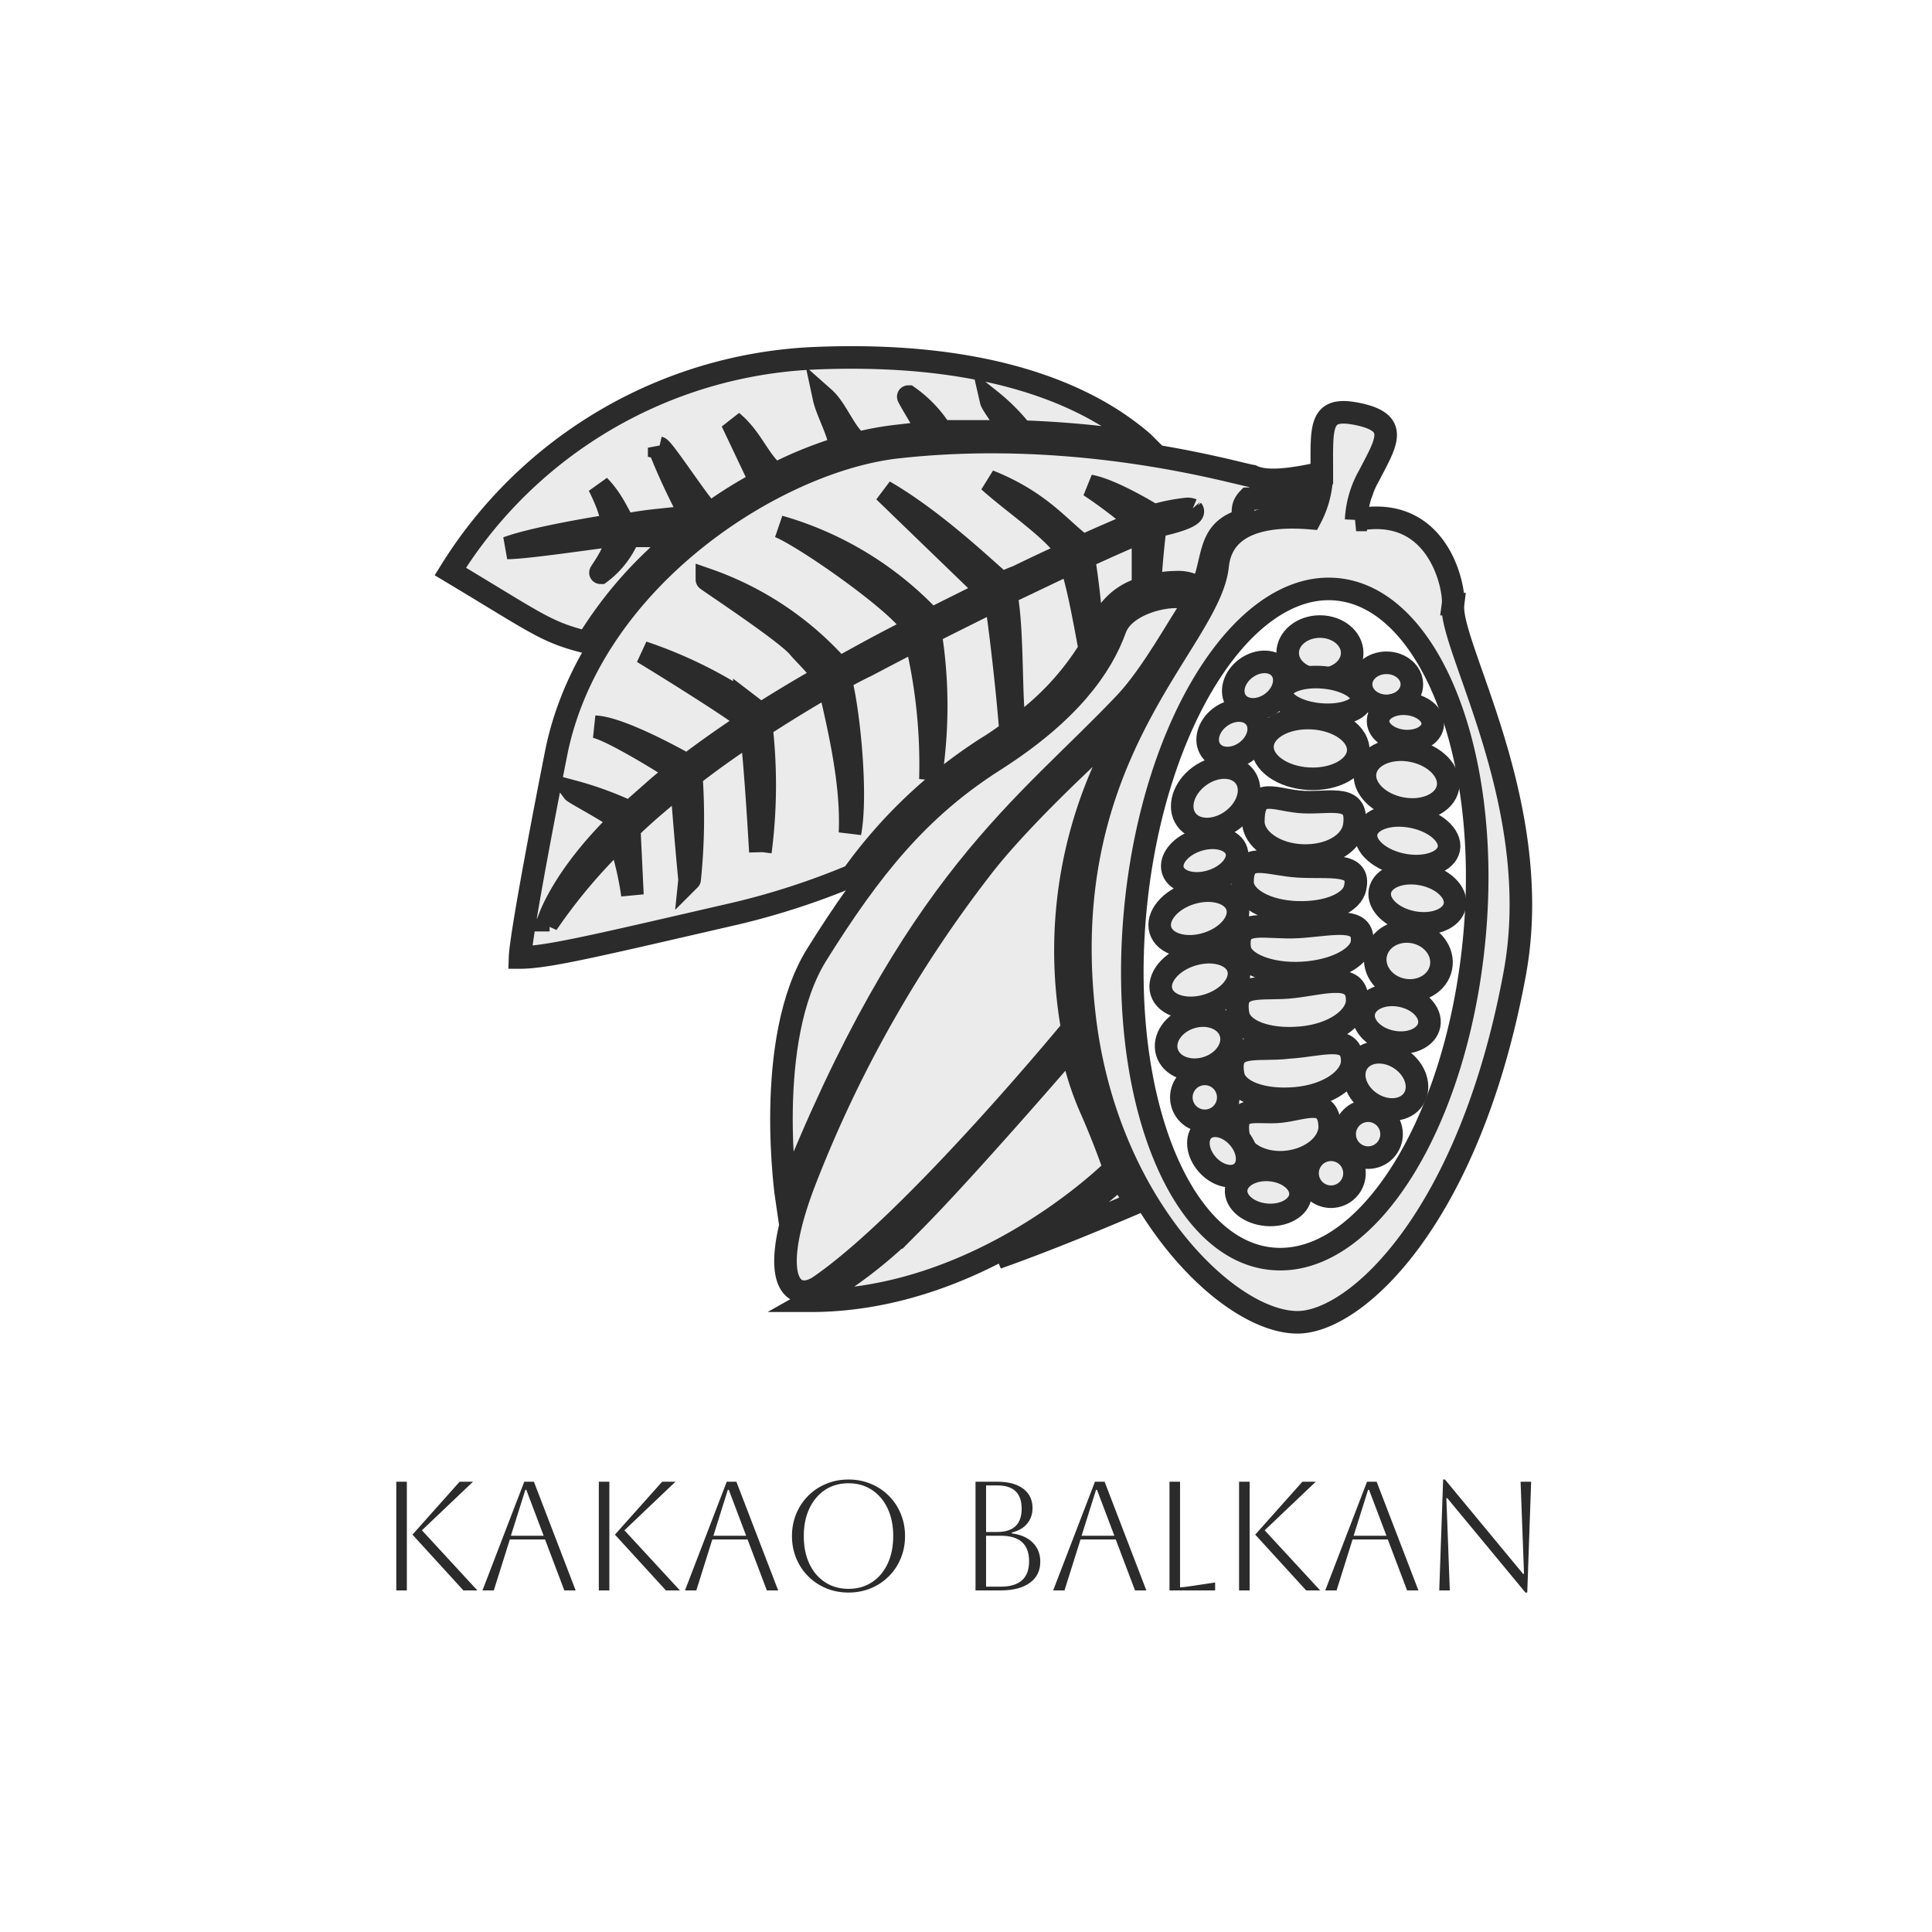 <svg xmlns="http://www.w3.org/2000/svg" version="1.1" xmlns:xlink="http://www.w3.org/1999/xlink" width="1500" height="1500" viewBox="0 0 1500 1500"><rect width="1500" height="1500" x="0" y="0" id="background" stroke="transparent" fill="#ffffff"></rect><svg xml:space="preserve" width="1000" height="1000" data-version="2" data-id="lg_XVw56SfCztKbpqodeD" viewBox="0 0 254 282" x="250" y="250"><rect width="100%" height="100%" fill="transparent"></rect><g fill="#ebebeb" stroke="#2b2b2b" stroke-width="2" paint-order="stroke"><path stroke-width="4.94" d="m165.974 26.588-1.26-.321-1.235-.198h-.494a225.4 225.4 0 0 0-23.79-2.075 41.725 41.725 0 0 0-6.695-6.744c.222.963 3.879 5.632 4.052 6.695H121.58a26.754 26.754 0 0 0-7.214-7.61c-.173 0 4.546 7.783 4.546 7.783s-4.94.617-7.238.864a65.194 65.194 0 0 0-8.35 1.532c-2.866-2.125-4.62-7.411-7.412-9.882.643 2.99 3.237 7.412 3.607 10.895a89.676 89.676 0 0 0-14.328 5.78c-3.706-3.112-5.064-7.905-9.437-11.487l6.25 13.167a98.075 98.075 0 0 0-11.092 6.917c-1.359-.568-10.104-14.155-11.092-14.377a133.797 133.797 0 0 0 7.016 15.02c-5.386.74-9.363.84-14.328 1.877-1.112-.667-2.298-4.94-5.88-8.572 3.236 6.448 2.866 8.671 2.866 8.671s-16.23 2.47-22.95 4.94c4.051 0 17.292-2 23.987-2.815.173 3.31-3.73 8.25-3.557 8.25a19.047 19.047 0 0 0 6.2-8.077h11.34a113.175 113.175 0 0 0-4.941 4.347c-.247.198-.47.445-.717.668A88.934 88.934 0 0 0 44.035 70.14c-9.066-2.248-10.746-4.027-29.941-15.514A98.816 98.816 0 0 1 93.27 7.961c45.208-2.026 65.021 11.957 72.482 18.405Z"></path><path stroke-width="4.94" d="m64.515 46.82-4.941 4.348a113.175 113.175 0 0 1 4.94-4.347Z"></path><path stroke-width="4.94" d="m212.59 38.001-23.765.692c-1.828 1.902-.815 3.113-1.433 4.768-6.15 1.951-6.25 6.25-7.608 11.413a9.165 9.165 0 0 1-1.68 3.483 8.251 8.251 0 0 0-5.163-1.383 21.32 21.32 0 0 0-5.584.79c0-3.73.94-11.808 1.087-13.019a.692.692 0 0 0 0-.148h.667c2.125-.47 8.597-1.976 7.412-3.483a2.47 2.47 0 0 0-1.26-.173 40.617 40.617 0 0 0-7.14 1.433c-.84-.519-9.14-5.608-14.032-6.497a105.313 105.313 0 0 1 10.475 7.954c-3.162 1.285-7.065 2.965-11.76 5.09h-.296c-4.743-3.385-9.017-9.536-20.504-14.107 5.731 5.139 14.18 10.673 17.293 15.564l-.223.272q-4.94 2.223-10.82 5.089a29.645 29.645 0 0 0-3.31 1.433c-.939-.322-13.612-13.069-25.865-20.11 0 0 19.54 18.9 22.629 21.864q-5.707 2.816-12.352 6.15a73.074 73.074 0 0 0-33.252-20.281c5.41 2.15 26.038 16.527 29.225 21.838q-.914.79-1.853 1.482a361.426 361.426 0 0 0-9.313 4.941l-4.941 2.718A68.776 68.776 0 0 0 70.27 56.38c0 .148 17.293 11.487 20.06 14.822 1.111 1.384 5.657 5.682 5.187 6.448l-.148.173a320.901 320.901 0 0 0-13.315 8.004l-3.583-2.742a96.914 96.914 0 0 0-22.233-10.77c4.669 2.815 20.603 12.722 23.271 15.118-4.94 3.31-9.536 6.497-13.538 9.585-3.73-2.1-15.094-8.226-20.208-8.4 3.632.643 16.898 8.919 18.158 9.882a46.246 46.246 0 0 0-4.323 3.335l-.198.173-6.028 5.312a74.408 74.408 0 0 0-12.352-4.521c.297.395 8.894 4.94 10.277 6.373C38.526 121.6 35.66 130.888 35.66 130.888c-.197.445-.32.717-.345.816l.518-.742a119.543 119.543 0 0 1 15.218-17.885 70.308 70.308 0 0 1 2.915 12.352l-.692-14.502q4.768-4.62 11.438-9.881c.544 8.029 1.754 21.394 1.779 20.998a130.758 130.758 0 0 0 .37-22.678c4.027-3.137 8.005-5.978 13.143-9.388.964 7.758 1.976 26.038 1.976 26.038a113.56 113.56 0 0 0 .223-27.47c4.1-2.668 9.881-6.275 14.822-9.042 2.223 9.585 5.09 21.814 4.57 32.362 1.606-8.325-.247-26.68-2.025-33.449a7.411 7.411 0 0 1 .864-.667 71.548 71.548 0 0 1 4.743-2.47q5.658-2.99 10.846-5.658a116.405 116.405 0 0 1 3.186 30.51 102.373 102.373 0 0 0 0-32.115c5.163-2.619 9.882-4.941 14.304-7.165.963 5.83 2.693 21.221 3.236 28.855-1.68 1.21-3.458 2.47-5.336 3.607a107.24 107.24 0 0 0-29.274 27.866 163.046 163.046 0 0 1-25.322 8.275c-30.262 6.967-41.453 9.684-47.456 9.684.173-5.187 6.3-36.734 8.078-45.603 8.103-37.822 48.247-63.218 74.557-66.133 40.045-4.471 74.359 5.855 77.644 6.324 4.941 2.47 16.552-1.16 23.321-2.47 1.334 4.274 1.087 6.744-.37 6.744Z"></path><path stroke-width="4.94" d="M154.091 71.623a59.018 59.018 0 0 1-16.329 17.293c-1.087-5.657-.395-21.171-1.976-29.447 5.237-2.47 9.881-4.743 14.007-6.645 1.408 2.865 3.26 13.216 4.298 18.8Zm11.66-25.79v12.08l-.345.494a13.785 13.785 0 0 0-8.696 7.609 33.054 33.054 0 0 1-1.952 4.422 181.994 181.994 0 0 0-1.976-18.874c4.94-2.248 9.733-4.398 12.97-5.732Z"></path><ellipse rx="2.86" ry="2.34" transform="translate(204.49 72.46)scale(2.47)"></ellipse><ellipse rx="2.25" ry="1.91" transform="translate(219.06 79.33)scale(2.47)"></ellipse><ellipse rx="1.99" ry="2.86" transform="rotate(-85 200.58 -10.13)scale(2.47)"></ellipse><ellipse rx="1.65" ry="2.43" transform="rotate(-85 159.44 -77.96)scale(2.47)"></ellipse><ellipse rx="1.65" ry="3.56" transform="rotate(-85 147.12 -70.87)scale(2.47)"></ellipse><ellipse rx="2.6" ry="3.73" transform="rotate(-79 172.5 -85.45)scale(2.47)"></ellipse><ellipse rx="2.69" ry="4.25" transform="rotate(-87 150.39 -59.96)scale(2.47)"></ellipse><path stroke-width="4.94" d="M211.998 110.384c-.643 3.854-5.361 6.645-11.364 6.423-6.003-.222-10.722-3.631-10.722-7.411 0-8.152 4.941-4.496 11.142-4.274 6.2.222 12.006-1.803 10.944 5.262Zm.197 13.513c-.642 3.212-5.78 5.558-12.648 5.36-6.868-.197-12.006-3.21-12.006-6.645 0-6.867 5.36-3.853 12.203-3.433 6.843.42 13.785-1.063 12.451 4.718Zm1.507 11.982c-.42 3.211-5.78 6.225-13.068 6.645-7.288.42-13.291-2.15-13.711-5.36-.865-6.869 5.558-4.275 12.846-4.72 7.288-.444 14.575-2.544 13.933 3.435Zm-1.062 12.895c-.222 3.631-5.139 7.288-12.352 7.93-7.214.642-13.069-1.507-13.71-5.138-1.285-7.412 5.138-5.139 12.203-6.004 7.065-.864 14.081-3.236 13.859 3.212Zm-1.087 13.266c-.222 3.632-5.139 7.288-12.352 7.93-7.214.642-13.069-1.507-13.71-5.138-1.285-7.412 5.138-5.139 12.203-6.003 7.238-.445 14.081-3.237 13.859 3.211Zm-4.916 14.13c0 3.632-3.854 7.066-9.215 7.708-5.36.643-10.079-1.927-10.721-5.46-1.285-7.41 3.853-4.94 9.214-5.558s10.5-3.335 10.722 3.31Z"></path><ellipse rx="2.17" ry="3.73" transform="rotate(-79 180.73 -78.88)scale(2.47)"></ellipse><ellipse rx="2.17" ry="3.38" transform="rotate(-79 189.44 -73.89)scale(2.47)"></ellipse><ellipse rx="2.08" ry="2.95" transform="rotate(-79 203.16 -57.93)scale(2.47)"></ellipse><ellipse rx="2.6" ry="2.95" transform="rotate(-79 196.78 -65.83)scale(2.47)"></ellipse><ellipse rx="2.34" ry="2.95" transform="rotate(-57 262.44 -118.48)scale(2.47)"></ellipse><ellipse rx="2.95" ry="2.34" transform="rotate(-17 616.86 -516.55)scale(2.47)"></ellipse><ellipse rx="3.56" ry="2.34" transform="rotate(-17 571.11 -524.15)scale(2.47)"></ellipse><ellipse rx="3.56" ry="2.34" transform="rotate(-17 525.9 -530.15)scale(2.47)"></ellipse><ellipse rx="3.21" ry="2.43" transform="rotate(-36 251.3 -227.4)scale(2.47)"></ellipse><ellipse rx="2.43" ry="1.91" transform="rotate(-36 231.66 -240.32)scale(2.47)"></ellipse><ellipse rx="2.43" ry="1.91" transform="rotate(-36 218.06 -254.27)scale(2.47)"></ellipse><ellipse rx="2.95" ry="1.91" transform="rotate(-17 484.15 -540.76)scale(2.47)"></ellipse><ellipse rx="1.82" ry="2.52" transform="rotate(-42 328.02 -147.9)scale(2.47)"></ellipse><circle r="2.08" transform="rotate(-57 271.27 -109.12)scale(2.47)"></circle><circle r="2.08" transform="rotate(-57 275.09 -97.36)scale(2.47)"></circle><circle r="2.08" transform="rotate(-57 245.97 -80.22)scale(2.47)"></circle><path stroke-width="4.94" d="M94.95 211.102c-5.36 3.632-11.561-.222-3.854-21.418a272.56 272.56 0 0 1 39.28-70.085c10.499-13.711 33.202-33.647 33.202-33.647a97.556 97.556 0 0 0-13.291 68.8s-34.71 42.195-55.337 56.35Z"></path><path stroke-width="4.94" d="M159.502 185.385s-1.927-5.78-5.139-13.068a64.008 64.008 0 0 1-4.298-13.661s-22.703 26.359-34.586 38.34a100.076 100.076 0 0 1-22.505 17.293c37.822.025 66.528-28.904 66.528-28.904Z"></path><path stroke-width="4.94" d="m164.121 192.87-3.335-5.558s-7.707 6.646-10.919 8.795c-3.631 2.47-16.058 8.794-16.058 8.794 13.489-4.743 30.312-12.03 30.312-12.03Zm69.517-131.103c.42-3.212-2.989-22.061-21.22-18.43a21.616 21.616 0 0 1 2.791-9.634c3.854-7.411 6.645-11.562-2.15-13.489-8.794-1.927-8.151 2.47-8.151 12.846a21.344 21.344 0 0 1-2.47 9.882c-7.709-.642-19.295 0-20.357 10.5-1.803 16.674-35.648 40.662-29.225 97.802 4.496 41.207 31.275 67.763 46.715 67.763 12.847 0 37.699-22.925 47.556-76.26 6.867-37.057-14.576-71.988-13.489-80.98Zm4.595 73.692c-3.952 40.49-23.666 71.567-44.245 69.64-20.578-1.927-33.844-36.438-29.867-76.928 3.978-40.49 23.79-71.642 44.146-69.64 20.356 2 33.944 36.438 29.966 76.928Z"></path><path stroke-width="4.94" d="M162.07 83.185c5.782-6.226 11.562-16.922 14.131-20.579 2.792-4.273-13.71-2.989-16.502 4.497-2.989 8.374-10.054 18.429-26.557 28.928-16.502 10.5-27.001 23.568-38.785 42.417-11.784 18.849-6.645 53.558-6.645 53.558 27.668-70.036 52.52-85.673 74.359-108.821Z"></path></g><path fill="#2b2b2b" d="M16.955 277.71 5.805 265.5l10.33-11.59h2.93l-11.19 10.64 12.14 13.16Zm-14.69 0v-23.8h2.31v23.8Z"></path><rect width="17.75" height="23.8" x="-8.88" y="-11.9" fill="none" rx="0" ry="0" transform="translate(11.64 266.31)"></rect><path fill="#2b2b2b" d="m21.135 277.71 9.15-23.8h2.11l9.14 23.8h-2.48l-4.22-11.15h-7.71l-3.51 11.15Zm9.39-22.03-3.17 10.06h7.18l-3.81-10.06Z"></path><rect width="20.4" height="23.8" x="-10.2" y="-11.9" fill="none" rx="0" ry="0" transform="translate(31.84 266.31)"></rect><path fill="#2b2b2b" d="m61.295 277.71-11.16-12.21 10.34-11.59h2.92l-11.18 10.64 12.14 13.16Zm-14.69 0v-23.8h2.31v23.8Z"></path><rect width="17.75" height="23.8" x="-8.88" y="-11.9" fill="none" rx="0" ry="0" transform="translate(55.98 266.31)"></rect><path fill="#2b2b2b" d="m65.475 277.71 9.14-23.8h2.11l9.15 23.8h-2.48l-4.22-11.15h-7.72l-3.5 11.15Zm9.38-22.03-3.16 10.06h7.17l-3.8-10.06Z"></path><rect width="20.4" height="23.8" x="-10.2" y="-11.9" fill="none" rx="0" ry="0" transform="translate(76.17 266.31)"></rect><path fill="#2b2b2b" d="M88.895 265.81q0-2.62.94-4.88.93-2.26 2.62-3.94 1.68-1.69 3.94-2.62 2.26-.94 4.88-.94t4.88.94q2.26.93 3.94 2.62 1.69 1.68 2.62 3.94.94 2.26.94 4.88t-.94 4.88q-.93 2.26-2.62 3.94-1.68 1.68-3.94 2.62-2.26.93-4.88.93t-4.88-.93q-2.26-.94-3.94-2.62-1.69-1.68-2.62-3.94-.94-2.26-.94-4.88m2.59 0q0 3.47 1.22 6.07 1.23 2.6 3.44 4.04 2.21 1.45 5.13 1.45t5.13-1.45q2.21-1.44 3.44-4.06 1.22-2.62 1.22-6.05 0-3.44-1.22-6.04-1.23-2.6-3.44-4.06-2.21-1.46-5.13-1.46t-5.12 1.44q-2.19 1.45-3.43 4.05-1.24 2.6-1.24 6.07"></path><rect width="24.76" height="24.75" x="-12.38" y="-12.38" fill="none" rx="0" ry="0" transform="translate(101.78 266.3)"></rect><path fill="#2b2b2b" d="M129.085 277.71v-23.8h4.73q3.67 0 5.71 1.53t2.04 4.25q0 2-1.19 3.42-1.19 1.41-3.33 1.92v.2q2.92.37 4.57 2.02 1.65 1.65 1.65 4.17 0 2.96-2.28 4.62-2.28 1.67-6.39 1.67Zm4.76-22.99h-2.45v10.2h2.42q5.37 0 5.37-5.1t-5.34-5.1m.75 11.02h-3.2v11.15h3.2q6.22 0 6.22-5.57 0-5.58-6.22-5.58"></path><rect width="14.18" height="23.8" x="-7.09" y="-11.9" fill="none" rx="0" ry="0" transform="translate(136.68 266.31)"></rect><path fill="#2b2b2b" d="m146.085 277.71 9.15-23.8h2.11l9.14 23.8h-2.48l-4.22-11.15h-7.71l-3.51 11.15Zm9.39-22.03-3.17 10.06h7.18l-3.81-10.06Z"></path><rect width="20.4" height="23.8" x="-10.2" y="-11.9" fill="none" rx="0" ry="0" transform="translate(156.78 266.31)"></rect><path fill="#2b2b2b" d="M171.555 253.91h2.31v23.12q.65 0 2.04-.21l5.64-.85v1.74h-9.99Z"></path><rect width="9.99" height="23.8" x="-5" y="-11.9" fill="none" rx="0" ry="0" transform="translate(177.05 266.31)"></rect><path fill="#2b2b2b" d="m201.475 277.71-11.15-12.21 10.33-11.59h2.93l-11.19 10.64 12.14 13.16Zm-14.69 0v-23.8h2.31v23.8Z"></path><rect width="17.75" height="23.8" x="-8.88" y="-11.9" fill="none" rx="0" ry="0" transform="translate(196.16 266.31)"></rect><path fill="#2b2b2b" d="m205.655 277.71 9.15-23.8h2.1l9.15 23.8h-2.48l-4.22-11.15h-7.72l-3.5 11.15Zm9.38-22.03-3.16 10.06h7.18l-3.81-10.06Z"></path><rect width="20.4" height="23.8" x="-10.2" y="-11.9" fill="none" rx="0" ry="0" transform="translate(216.35 266.31)"></rect><path fill="#2b2b2b" d="m230.615 277.71.85-24.28h.4l17.11 20.67h.2l-.75-20.19h2.31l-.85 24.27h-.4l-17.11-20.67h-.2l.75 20.2Z"></path><rect width="20.12" height="24.75" x="-10.06" y="-12.38" fill="none" rx="0" ry="0" transform="translate(241.18 266.3)"></rect></svg></svg>